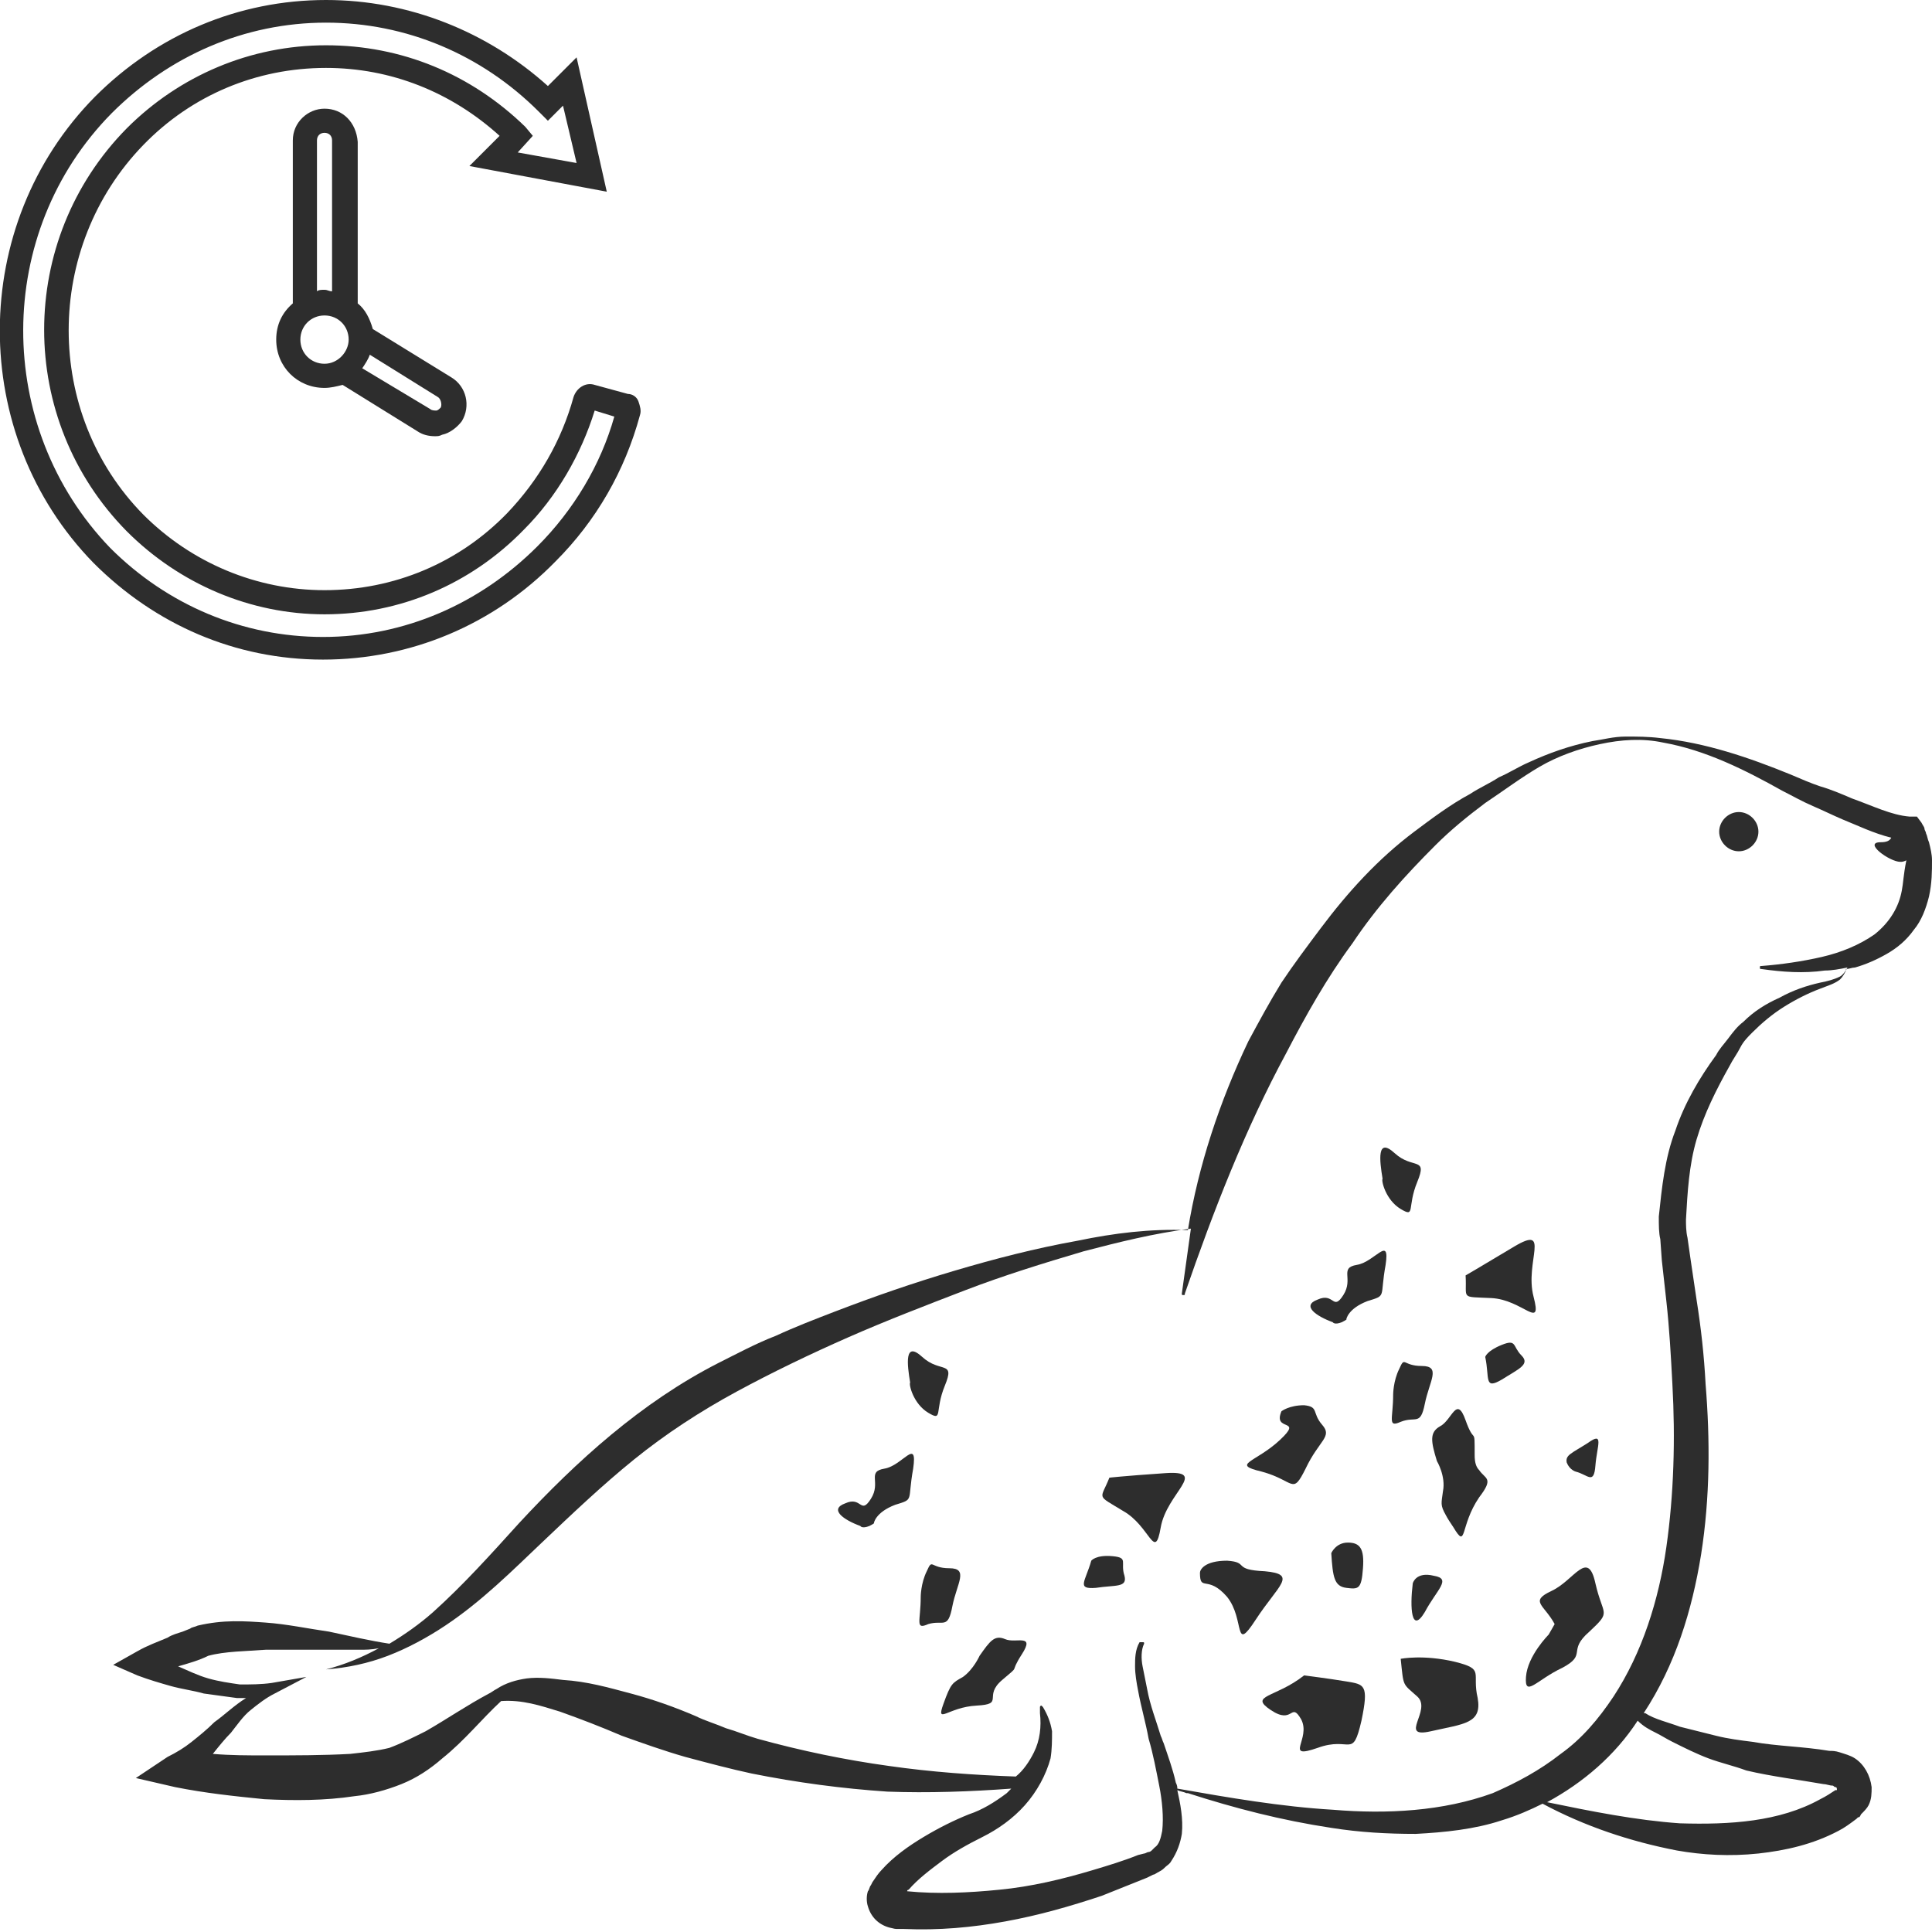<?xml version="1.0" encoding="utf-8"?>
<!-- Generator: Adobe Illustrator 24.1.2, SVG Export Plug-In . SVG Version: 6.00 Build 0)  -->
<svg version="1.1" id="Layer_1" xmlns="http://www.w3.org/2000/svg" xmlns:xlink="http://www.w3.org/1999/xlink" x="0px" y="0px"
	 viewBox="0 0 128 128" style="enable-background:new 0 0 128 128;" xml:space="preserve">
<style type="text/css">
	.st0{fill:#2D2D2D;}
</style>
<g>
	<path class="st0" d="M128,57c0-0.4-0.1-0.8-0.2-1.2c-0.1-0.2-0.1-0.4-0.2-0.6c0-0.1-0.1-0.2-0.1-0.3c0-0.1-0.1-0.2-0.2-0.4
		l-0.3-0.4l-0.5,0c-1.2-0.1-2.4-0.7-3.8-1.2c-0.7-0.3-1.4-0.6-2.1-0.8c-0.6-0.2-1.3-0.5-2-0.8c-2.7-1.1-5.6-2.1-8.6-2.4
		c-0.8-0.1-1.5-0.1-2.3-0.1c-0.8,0-1.5,0.2-2.2,0.3c-1.5,0.3-2.9,0.8-4.2,1.4c-0.7,0.3-1.3,0.7-2,1c-0.6,0.4-1.3,0.7-1.9,1.1
		c-1.3,0.7-2.5,1.6-3.7,2.5c-2.4,1.8-4.4,4-6.2,6.4c-0.9,1.2-1.8,2.4-2.6,3.6c-0.8,1.3-1.5,2.6-2.2,3.9c-1.9,4-3.3,8.2-4,12.5
		c-2.5-0.1-4.9,0.2-7.3,0.7c-2.8,0.5-5.5,1.2-8.2,2c-2.7,0.8-5.3,1.7-7.9,2.7c-1.3,0.5-2.6,1-3.9,1.6c-1.3,0.5-2.6,1.2-3.8,1.8
		c-5.1,2.6-9.4,6.5-13.2,10.6c-1.9,2.1-3.7,4.1-5.7,5.9c-0.9,0.8-1.9,1.5-2.9,2.1c0,0,0,0,0,0c0,0,0,0,0,0c-1.3-0.2-2.6-0.5-4-0.8
		c-1.4-0.2-2.8-0.5-4.2-0.6c-1.4-0.1-2.8-0.2-4.5,0.2c-0.2,0.1-0.4,0.1-0.5,0.2l-0.5,0.2c-0.3,0.1-0.7,0.2-1,0.4
		c-0.7,0.3-1.3,0.5-2,0.9l-1.6,0.9l1.6,0.7c0.8,0.3,1.5,0.5,2.2,0.7c0.7,0.2,1.5,0.3,2.2,0.5c0.7,0.1,1.5,0.2,2.2,0.3
		c0.2,0,0.4,0,0.6,0c-0.8,0.5-1.4,1.1-2.1,1.6c-0.5,0.5-1,0.9-1.5,1.3c-0.5,0.4-1,0.7-1.6,1L9,117.8l2.6,0.6c2,0.4,3.9,0.6,5.9,0.8
		c2,0.1,4,0.1,6-0.2c1-0.1,2.1-0.4,3.1-0.8c1-0.4,1.9-1,2.7-1.7c1.5-1.2,2.6-2.6,3.9-3.8c1.4-0.1,2.6,0.3,3.9,0.7
		c1.4,0.5,2.7,1,4.1,1.6c1.4,0.5,2.8,1,4.2,1.4c1.5,0.4,3,0.8,4.4,1.1c3,0.6,6,1,9,1.2c2.7,0.1,5.5,0,8.2-0.2
		c-0.1,0.1-0.2,0.2-0.3,0.3c-0.8,0.6-1.6,1.1-2.5,1.4c-1,0.4-2,0.9-3,1.5c-1,0.6-2,1.3-2.8,2.2c-0.2,0.2-0.4,0.5-0.6,0.8l-0.1,0.2
		c-0.1,0.1-0.1,0.3-0.2,0.4c-0.1,0.3-0.1,0.7,0,1c0.2,0.7,0.7,1.2,1.4,1.4c0.4,0.1,0.4,0.1,0.6,0.1l0.4,0c2.3,0.1,4.5-0.1,6.7-0.5
		c2.2-0.4,4.3-1,6.4-1.7c1-0.4,2-0.8,3-1.2l0.4-0.2c0.1,0,0.2-0.1,0.4-0.2c0.2-0.1,0.3-0.2,0.4-0.3c0.1-0.1,0.3-0.2,0.4-0.4
		c0.4-0.6,0.6-1.2,0.7-1.8c0.1-1-0.1-2-0.3-2.9c0,0,0,0,0,0c0.2,0.1,0.4,0.1,0.6,0.2c0,0,0,0,0.1,0c3.1,1,6.2,1.8,9.5,2.3
		c1.9,0.3,3.7,0.4,5.6,0.4c1.9-0.1,3.9-0.3,5.7-0.9c1-0.3,1.9-0.7,2.7-1.1l0,0c2.8,1.5,5.8,2.5,8.9,3.1c1.7,0.3,3.5,0.4,5.4,0.2
		c1.8-0.2,3.6-0.6,5.3-1.5c0.4-0.2,0.8-0.5,1.2-0.8l0.1-0.1c0.1,0,0.1,0,0.2-0.2c0.2-0.2,0.4-0.4,0.5-0.6c0.2-0.4,0.2-0.8,0.2-1.2
		c-0.1-0.8-0.5-1.5-1.1-1.9c-0.3-0.2-0.7-0.3-1-0.4c-0.3-0.1-0.5-0.1-0.7-0.1c-1.8-0.3-3.4-0.3-5.1-0.6c-0.8-0.1-1.6-0.2-2.4-0.4
		c-0.8-0.2-1.6-0.4-2.4-0.6c-0.8-0.3-1.7-0.5-2.3-0.9c0,0,0,0-0.1,0c0,0-0.1-0.1-0.1-0.1c0,0,0.1,0.1,0.1,0.1
		c2.1-3.2,3.2-6.8,3.8-10.5c0.6-3.8,0.6-7.6,0.3-11.3c-0.1-1.9-0.3-3.7-0.6-5.6l-0.4-2.7l-0.2-1.4c-0.1-0.4-0.1-0.9-0.1-1.2
		c0.1-1.8,0.2-3.6,0.7-5.3c0.5-1.7,1.3-3.3,2.2-4.9c0.2-0.4,0.5-0.8,0.7-1.2c0.2-0.4,0.5-0.7,0.8-1c0.6-0.6,1.3-1.2,2.1-1.7
		c0.8-0.5,1.6-0.9,2.4-1.2c0.5-0.2,0.9-0.3,1.3-0.6c0.2-0.2,0.3-0.4,0.4-0.6c0,0,0-0.1,0-0.1h0c0.2,0,0.4-0.1,0.6-0.1
		c0.7-0.2,1.4-0.5,2.1-0.9c0.7-0.4,1.3-0.9,1.8-1.6c0.5-0.6,0.8-1.4,1-2.2C128,58.5,128,57.7,128,57z M79.8,81.6
		C79.8,81.6,79.8,81.6,79.8,81.6c-0.1,0-0.2,0-0.3,0C79.6,81.6,79.7,81.6,79.8,81.6z M25.9,109C25.9,109,25.9,109,25.9,109
		C25.9,109,25.9,109,25.9,109L25.9,109L25.9,109z M109.7,114.8c0.4,0.2,0.7,0.4,1.1,0.6c0.8,0.4,1.6,0.8,2.4,1.1
		c0.8,0.3,1.7,0.5,2.5,0.8c1.7,0.4,3.4,0.6,5.1,0.9c0.2,0,0.4,0.1,0.6,0.1c0.1,0,0.1,0.1,0.2,0.1c0.1,0,0.1,0.1,0.1,0.2l-0.1,0
		c-0.3,0.2-0.6,0.4-1,0.6c-2.7,1.5-6,1.7-9.3,1.6c-2.9-0.2-5.9-0.8-8.8-1.4l0,0c2.4-1.3,4.5-3.1,6-5.4c0,0,0,0,0,0
		C108.9,114.4,109.3,114.6,109.7,114.8z M126,59c-0.2,1.1-0.8,2.1-1.8,2.9c-1,0.7-2.2,1.2-3.5,1.5c-1.3,0.3-2.7,0.5-4,0.6
		c-0.1,0-0.1,0-0.1,0.1s0,0.1,0.1,0.1c1.4,0.2,2.8,0.3,4.2,0.1c0.5,0,1-0.1,1.5-0.2c-0.1,0.2-0.3,0.5-0.5,0.6
		c-0.4,0.2-0.8,0.3-1.3,0.4c-0.9,0.2-1.8,0.5-2.7,1c-0.9,0.4-1.7,0.9-2.4,1.6c-0.4,0.3-0.7,0.7-1,1.1c-0.3,0.4-0.6,0.7-0.8,1.1
		c-1.1,1.5-2.1,3.2-2.7,5c-0.7,1.8-0.9,3.8-1.1,5.7c0,0.6,0,1.1,0.1,1.5l0.1,1.4l0.3,2.7c0.2,1.8,0.3,3.6,0.4,5.5
		c0.2,3.6,0.1,7.3-0.4,10.8c-0.5,3.5-1.6,7-3.5,9.9c-1,1.5-2.1,2.8-3.5,3.8c-1.4,1.1-2.9,1.9-4.5,2.6c-3.3,1.2-7,1.4-10.6,1.1
		c-3.4-0.2-6.9-0.8-10.3-1.4c0-0.1,0-0.2-0.1-0.4c-0.2-0.9-0.5-1.7-0.8-2.6v0c-0.1-0.2-0.1-0.3-0.2-0.5c-0.3-1-0.7-2-0.9-3.1
		c-0.1-0.5-0.2-1-0.3-1.5c-0.1-0.5-0.1-1.1,0.1-1.5l0,0c0-0.1,0-0.1-0.1-0.1c-0.1,0-0.1,0-0.2,0c-0.3,0.5-0.3,1.1-0.3,1.6
		c0,0.5,0.1,1.1,0.2,1.6c0.2,1.1,0.5,2.1,0.7,3.2c0.3,1,0.5,2.1,0.7,3.1c0.2,1,0.3,2.1,0.2,3c-0.1,0.5-0.2,0.9-0.5,1.1
		c-0.1,0.1-0.1,0.1-0.2,0.2c-0.1,0.1-0.2,0.1-0.2,0.1c-0.1,0-0.2,0.1-0.3,0.1l-0.4,0.1c-1,0.4-2,0.7-3,1c-2,0.6-4.1,1.1-6.2,1.3
		c-2,0.2-4.1,0.3-6.1,0.1c0,0,0-0.1,0.1-0.1c0.6-0.7,1.4-1.3,2.2-1.9c0.8-0.6,1.7-1.1,2.7-1.6c1-0.5,2-1.2,2.8-2.1
		c0.8-0.9,1.4-2,1.7-3.1c0.1-0.6,0.1-1.2,0.1-1.8c-0.1-0.6-0.3-1.1-0.6-1.6c0,0-0.1-0.1-0.1-0.1c-0.1,0-0.1,0.1-0.1,0.1v0
		c0,0.1,0,0.3,0,0.4c0.1,0.9,0,1.8-0.4,2.6c-0.3,0.6-0.7,1.2-1.2,1.6c-2.8-0.1-5.6-0.3-8.4-0.7c-2.9-0.4-5.8-1-8.7-1.8
		c-0.7-0.2-1.4-0.5-2.1-0.7c-0.7-0.3-1.4-0.5-2-0.8c-1.4-0.6-2.8-1.1-4.3-1.5c-1.5-0.4-2.9-0.8-4.5-0.9c-0.8-0.1-1.6-0.2-2.4-0.1
		c-0.7,0.1-1.4,0.3-2,0.7c-0.2,0.1-0.3,0.2-0.5,0.3c-1.5,0.8-2.8,1.7-4.2,2.5c-0.8,0.4-1.6,0.8-2.4,1.1c-0.8,0.2-1.7,0.3-2.6,0.4
		c-1.8,0.1-3.7,0.1-5.6,0.1c-1.2,0-2.3,0-3.5-0.1c0.4-0.5,0.8-1,1.2-1.4c0.4-0.5,0.8-1.1,1.3-1.5s1-0.8,1.6-1.1l2.1-1.1l-2.3,0.4
		c-0.7,0.1-1.4,0.1-2.1,0.1c-0.7-0.1-1.4-0.2-2.1-0.4c-0.7-0.2-1.3-0.5-2-0.8c0,0,0,0,0,0c0.7-0.2,1.4-0.4,2-0.7
		c1.1-0.3,2.5-0.3,3.8-0.4l4.1,0c0.7,0,1.4,0,2.1,0c0.4,0,0.8,0,1.3-0.1c0,0,0.1,0,0.1,0c0,0-0.1,0-0.1,0c-1.1,0.6-2.3,1.1-3.5,1.4
		c1.4-0.1,2.8-0.4,4.1-0.9c1.3-0.5,2.6-1.2,3.8-2c2.4-1.6,4.4-3.6,6.4-5.5c2-1.9,4-3.8,6.1-5.5c2.1-1.7,4.4-3.2,6.8-4.5
		c2.4-1.3,4.9-2.5,7.4-3.6c2.5-1.1,5.1-2.1,7.7-3.1c2.6-1,5.2-1.8,7.9-2.6c2.3-0.6,4.7-1.2,7.1-1.5c-0.2,1.4-0.4,2.9-0.6,4.3
		c0,0.1,0,0.1,0.1,0.1c0.1,0,0.1,0,0.1-0.1c1.9-5.5,4-10.9,6.7-15.9c1.3-2.5,2.7-5,4.4-7.3c1.6-2.4,3.5-4.5,5.5-6.5
		c1-1,2.1-1.9,3.3-2.8c1.2-0.8,2.4-1.7,3.6-2.4c1.2-0.7,2.6-1.2,4-1.5c1.4-0.3,2.8-0.4,4.2-0.1c2.8,0.5,5.4,1.8,7.9,3.2
		c0.6,0.3,1.3,0.7,2,1c0.7,0.3,1.3,0.6,2,0.9c1,0.4,2,0.9,3.2,1.2l0,0c-0.1,0.2-0.3,0.3-0.7,0.3c-1.2,0,0.6,1.3,1.3,1.3
		c0.1,0,0.2,0,0.4-0.1c0,0,0,0,0,0C126.1,58,126.1,58.5,126,59z"/>
	<path class="st0" d="M115.2,53.8c-0.7,0-1.3,0.6-1.3,1.3c0,0.7,0.6,1.3,1.3,1.3c0.7,0,1.3-0.6,1.3-1.3
		C116.5,54.4,115.9,53.8,115.2,53.8z"/>
	<path class="st0" d="M97.7,96.4c0-2,0-0.6-0.6-2.3c-0.6-1.7-0.9,0-1.7,0.4c-0.7,0.4-0.6,1-0.2,2.3c0,0,0.6,1,0.4,2
		c-0.1,0.8-0.2,0.9,0.2,1.6c0.1,0.2,0.3,0.5,0.5,0.8c0.9,1.5,0.4-0.1,1.7-2c1-1.3,0.4-1.2,0-1.8C97.8,97.2,97.7,96.9,97.7,96.4z"/>
	<path class="st0" d="M94.4,93c0.3-1.5,1.1-2.5-0.2-2.5c-1.3,0-1.1-0.7-1.5,0.2c-0.4,0.8-0.4,1.7-0.4,1.7c0,1.6-0.4,2.2,0.5,1.8
		C93.8,93.8,94.1,94.5,94.4,93z"/>
	<path class="st0" d="M89.9,83.8c-1.2,0.2-0.2,0.9-0.9,2s-0.6-0.2-1.7,0.3c-1.1,0.4-0.1,1.1,1,1.5c0,0,0.1,0.2,0.6,0
		c0.4-0.2,0.3-0.2,0.3-0.2s0.1-0.7,1.4-1.2c1.3-0.4,0.8-0.2,1.2-2.4C92.1,81.8,91.1,83.6,89.9,83.8z"/>
	<path class="st0" d="M83.6,97.5c2.2,0.6,2,1.6,2.9-0.2c0.9-1.9,1.8-2.1,1.1-2.9c-0.7-0.8-0.2-1.2-1.2-1.3c-1,0-1.5,0.4-1.5,0.4
		c-0.6,1.4,1.5,0.4-0.1,1.9C83.2,96.9,81.5,97,83.6,97.5z"/>
	<path class="st0" d="M90.3,103.9c0.1-1.3-0.2-1.7-1-1.7c-0.8,0-1.1,0.7-1.1,0.7c0.1,1.6,0.2,2.2,1,2.3
		C90,105.3,90.2,105.3,90.3,103.9z"/>
	<path class="st0" d="M98.8,86c2.1,0.1,3.4,2.2,2.8-0.1c-0.6-2.3,1.2-4.8-1.3-3.3c-2.5,1.5-3.2,1.9-3.2,1.9
		C97.2,86.1,96.7,85.9,98.8,86z"/>
	<path class="st0" d="M89.2,111.4c-1.2-0.2-2.8-0.4-2.8-0.4c-1.9,1.5-3.7,1.3-2.2,2.3c1.5,1,1.3-0.6,2,0.6c0.7,1.3-1.2,2.7,1.1,1.9
		c2.2-0.8,2.3,0.8,2.9-1.8C90.7,111.6,90.4,111.6,89.2,111.4z"/>
	<path class="st0" d="M83.8,104.1c-2.2-0.1-1-0.6-2.5-0.7c-1.5,0-1.8,0.6-1.8,0.8c0,1.3,0.5,0.1,1.8,1.6c1.2,1.5,0.4,3.8,1.9,1.5
		S86,104.3,83.8,104.1z"/>
	<path class="st0" d="M96.4,110.1c-2.1-0.5-3.6-0.2-3.6-0.2c0.2,1.9,0.1,1.6,1.1,2.5c1,0.9-1.3,2.8,0.9,2.3c2.2-0.5,3.4-0.5,3.1-2.2
		C97.5,110.8,98.4,110.6,96.4,110.1z"/>
	<path class="st0" d="M102.8,105.4c-1.5,0.7-0.5,0.9,0.2,2.2l-0.4,0.7c0,0-1.4,1.4-1.5,2.8c-0.1,1.4,0.7,0.2,2.4-0.6
		c1.7-0.9,0.3-1.1,1.8-2.4c1.5-1.4,0.9-1,0.4-3.2C105.2,102.6,104.3,104.7,102.8,105.4z"/>
	<path class="st0" d="M93.6,104.9c-0.2,1.6-0.1,3.4,0.8,1.9c0.8-1.5,1.8-2.2,0.6-2.4C93.8,104.1,93.6,104.9,93.6,104.9z"/>
	<path class="st0" d="M104.4,97.5c0.8,0.2,1.2,0.9,1.3-0.4c0.1-1.3,0.6-2.3-0.5-1.5c-1.1,0.7-1.5,0.8-1.4,1.3
		C104,97.4,104.4,97.5,104.4,97.5z"/>
	<path class="st0" d="M99.5,89.1c-1,0.4-1.1,0.8-1.1,0.8c0.3,1.4-0.1,2.2,1.1,1.5c1.1-0.7,1.9-1,1.3-1.6
		C100.2,89.2,100.5,88.7,99.5,89.1z"/>
	<path class="st0" d="M92.8,80.1c1,0.6,0.4-0.1,1.1-1.8c0.7-1.7-0.3-0.8-1.5-1.9c-1.2-1.1-1,0.5-0.8,1.7
		C91.5,78.2,91.8,79.5,92.8,80.1z"/>
	<path class="st0" d="M66.6,108.6c-0.7-0.3-1,0.1-1.7,1.1c0,0-0.4,0.9-1.1,1.4c-0.7,0.4-0.8,0.4-1.3,1.8c-0.5,1.4,0.3,0.2,2.2,0.1
		s0.4-0.6,1.7-1.7c1.3-1.1,0.4-0.3,1.3-1.7S67.3,108.9,66.6,108.6z"/>
	<path class="st0" d="M63.1,106.4c0.3-1.5,1.1-2.5-0.2-2.5c-1.3,0-1.1-0.7-1.5,0.2c-0.4,0.8-0.4,1.7-0.4,1.7c0,1.6-0.4,2.2,0.5,1.8
		C62.5,107.3,62.8,108,63.1,106.4z"/>
	<path class="st0" d="M58.6,97.3c-1.2,0.2-0.2,0.9-0.9,2c-0.7,1.1-0.6-0.2-1.7,0.3c-1.1,0.4-0.1,1.1,1,1.5c0,0,0.1,0.2,0.6,0
		c0.4-0.2,0.3-0.2,0.3-0.2s0.1-0.7,1.4-1.2c1.3-0.4,0.8-0.2,1.2-2.4C60.8,95.2,59.8,97.1,58.6,97.3z"/>
	<path class="st0" d="M77.2,97.6c-2.9,0.2-3.7,0.3-3.7,0.3c-0.6,1.5-0.9,1.1,0.9,2.2c1.8,1,2.1,3.4,2.5,1.1S80.1,97.4,77.2,97.6z"/>
	<path class="st0" d="M73.7,103.1c-1.1-0.1-1.4,0.3-1.4,0.3c-0.4,1.4-1,1.9,0.3,1.8c1.3-0.2,2.1,0,1.9-0.8
		C74.2,103.5,74.8,103.2,73.7,103.1z"/>
	<path class="st0" d="M61.5,93.6c1,0.6,0.4-0.1,1.1-1.8c0.7-1.7-0.3-0.8-1.5-1.9c-1.2-1.1-1,0.5-0.8,1.7
		C60.2,91.7,60.5,93,61.5,93.6z"/>
	<path class="st0" d="M21.5,7.2c-1.1,0-2.1,0.9-2.1,2.1l0,10.8c-0.7,0.6-1.1,1.4-1.1,2.4c0,1.8,1.4,3.2,3.2,3.2
		c0.4,0,0.8-0.1,1.2-0.2l5,3.1c0.3,0.2,0.7,0.3,1.1,0.3c0.2,0,0.3,0,0.5-0.1c0.5-0.1,1-0.5,1.3-0.9c0.6-1,0.3-2.3-0.7-2.9l-5.2-3.2
		c0,0,0,0,0,0c-0.2-0.7-0.5-1.3-1-1.7l0-10.7C23.6,8.1,22.7,7.2,21.5,7.2z M24.5,23.5l4.5,2.8c0.2,0.1,0.3,0.5,0.2,0.7
		c-0.1,0.1-0.2,0.2-0.3,0.2c-0.1,0-0.3,0-0.4-0.1L24,24.4C24.2,24.1,24.4,23.8,24.5,23.5z M21,9.3c0-0.3,0.2-0.5,0.5-0.5
		C21.8,8.8,22,9,22,9.3l0,10c-0.2,0-0.3-0.1-0.5-0.1c-0.2,0-0.4,0-0.5,0.1L21,9.3z M21.5,24.1c-0.9,0-1.6-0.7-1.6-1.6
		c0-0.9,0.7-1.6,1.6-1.6c0.9,0,1.6,0.7,1.6,1.6C23.1,23.3,22.4,24.1,21.5,24.1z"/>
	<path class="st0" d="M36.8,37.2c2.7-2.7,4.6-6,5.6-9.7c0.1-0.3,0-0.6-0.1-0.9c-0.1-0.3-0.4-0.5-0.7-0.5l-2.2-0.6
		c-0.6-0.2-1.2,0.2-1.4,0.8c-0.8,2.9-2.3,5.5-4.4,7.7c-3.2,3.3-7.5,5.1-12.1,5.1c-4.5,0-8.8-1.8-12-5c-6.6-6.7-6.6-17.7,0-24.5
		c3.2-3.3,7.5-5.1,12.1-5.1c4.3,0,8.3,1.6,11.5,4.5l-2,2l9.1,1.7l-2-8.9l-1.9,1.9C32.3,2.1,27.1,0,21.6,0C15.8,0,10.4,2.3,6.3,6.4
		c-8.4,8.5-8.4,22.4-0.1,30.9c4.1,4.1,9.4,6.4,15.2,6.4C27.2,43.7,32.7,41.4,36.8,37.2z M7.4,7.5c3.8-3.8,8.8-6,14.2-6
		c5.3,0,10.3,2.1,14.1,5.9L36.3,8l1-1l0.9,3.8l-3.9-0.7l1-1.1l-0.5-0.6C31.2,4.9,26.6,3,21.6,3c-5,0-9.7,2-13.2,5.5
		c-7.3,7.4-7.3,19.3,0,26.7c3.5,3.5,8.2,5.5,13.1,5.5c5,0,9.7-2,13.2-5.6c2.2-2.2,3.8-5,4.7-7.9l1.3,0.4c-0.9,3.2-2.7,6.2-5.1,8.6
		c-3.8,3.8-8.8,6-14.2,6c-5.3,0-10.3-2.1-14.1-5.9C-0.4,28.3-0.4,15.4,7.4,7.5z"/>
</g>
</svg>
